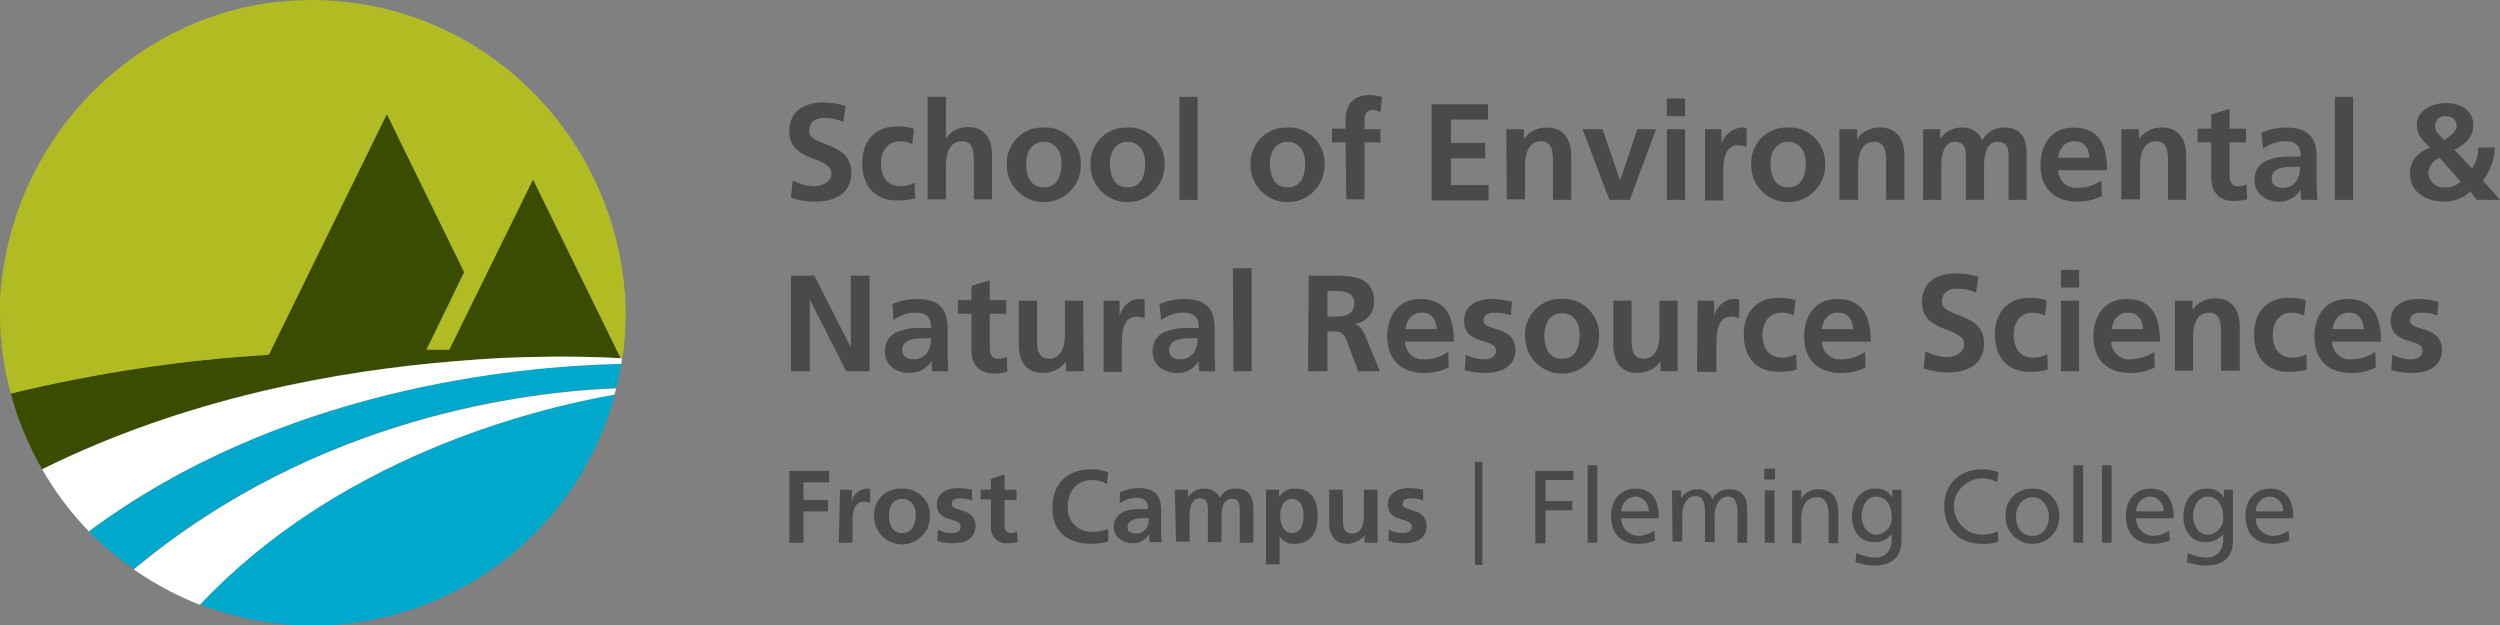 <?xml version="1.0" encoding="utf-8"?>
<!-- Generator: Adobe Illustrator 24.0.1, SVG Export Plug-In . SVG Version: 6.00 Build 0)  -->
<svg version="1.1" id="Logo" xmlns="http://www.w3.org/2000/svg" xmlns:xlink="http://www.w3.org/1999/xlink" x="0px" y="0px"
	 viewBox="0 0 439 109.8" style="enable-background:new 0 0 439 109.8;" xml:space="preserve">
<rect x="0" y="0" width="439" height="109.8" fill="#808080" stroke="none"/>
<style type="text/css">
	.st0{fill:#4A4A49;}
	.st1{fill:#3A4C00;}
	.st2{fill:#00A8CB;}
	.st3{fill:#FFFFFF;}
	.st4{fill:#B0BC22;}
</style>
<title>SENRS_logo_white_text</title>
<path class="st0" d="M148.1,21.4c-1.1-0.5-2.2-0.7-3.4-0.7c-1.2,0-2.6,0.5-2.6,2.3c0,2.9,7.4,1.7,7.4,7.3c0,3.7-2.9,5.1-6.3,5.1
	c-1.5,0-2.9-0.2-4.3-0.7l0.3-3c1.2,0.6,2.5,1,3.8,1c1.3,0,3-0.7,3-2.2c0-3.2-7.4-1.9-7.4-7.4c0-3.8,2.9-5.1,5.9-5.1
	c1.4,0,2.7,0.2,4,0.6L148.1,21.4z"/>
<path class="st0" d="M160.2,25.3c-0.7-0.3-1.4-0.5-2.2-0.5c-2,0-3.3,1.6-3.3,3.9s1.1,4,3.4,4c0.9,0,1.7-0.2,2.5-0.6l0.1,2.7
	c-1,0.3-2.1,0.4-3.2,0.4c-4.1,0-6.1-2.8-6.1-6.6c0-3.6,2.1-6.4,6-6.4c1.1,0,2.1,0.1,3.1,0.4L160.2,25.3z"/>
<path class="st0" d="M162.9,17h3.2v7.3l0,0c0.9-1.3,2.3-2,3.9-2c2.9,0,4.2,2.1,4.2,4.9v7.8H171v-6.6c0-1.5,0-3.6-2.1-3.6
	c-2.3,0-2.8,2.5-2.8,4.1v6.1h-3.2L162.9,17z"/>
<path class="st0" d="M183.3,22.4c3.4-0.2,6.3,2.5,6.5,5.9c0,0.2,0,0.4,0,0.7c0,3.6-2.9,6.5-6.5,6.5s-6.5-2.9-6.5-6.5
	c-0.2-3.4,2.4-6.4,5.8-6.6C182.8,22.4,183,22.4,183.3,22.4z M183.3,32.9c2.5,0,3.1-2.2,3.1-4.3c0-1.9-1-3.7-3.1-3.7
	s-3.1,1.8-3.1,3.7C180.1,30.6,180.8,32.9,183.3,32.9L183.3,32.9z"/>
<path class="st0" d="M198,22.4c3.4-0.2,6.3,2.5,6.5,5.9c0,0.2,0,0.4,0,0.7c0,3.6-2.9,6.5-6.5,6.5s-6.5-2.9-6.5-6.5
	c-0.2-3.4,2.4-6.4,5.8-6.6C197.5,22.4,197.7,22.4,198,22.4z M198,32.9c2.5,0,3.1-2.2,3.1-4.3c0-1.9-1-3.7-3.1-3.7s-3.1,1.8-3.1,3.7
	C194.9,30.6,195.5,32.9,198,32.9L198,32.9z"/>
<path class="st0" d="M207.1,17h3.2v18.1h-3.2V17z"/>
<path class="st0" d="M226.1,22.4c3.4-0.2,6.3,2.5,6.5,5.9c0,0.2,0,0.4,0,0.7c0,3.6-2.9,6.5-6.5,6.5s-6.5-2.9-6.5-6.5
	c-0.2-3.4,2.4-6.4,5.8-6.6C225.6,22.4,225.8,22.4,226.1,22.4z M226.1,32.9c2.5,0,3.1-2.2,3.1-4.3c0-1.9-1-3.7-3.1-3.7
	s-3.1,1.8-3.1,3.7C223,30.6,223.6,32.9,226.1,32.9L226.1,32.9z"/>
<path class="st0" d="M236.3,25h-2.4v-2.4h2.4v-1.7c0-2.5,1.4-4.2,4-4.2c0.8,0,1.6,0.1,2.4,0.3l-0.3,2.7c-0.4-0.3-0.9-0.4-1.4-0.4
	c-1.1,0-1.4,0.9-1.4,1.9v1.5h2.8V25h-2.8v10h-3.2L236.3,25z"/>
<path class="st0" d="M251.4,18.3h9.9v2.7h-6.5v4.1h6v2.7h-6v4.7h6.6v2.7h-10L251.4,18.3z"/>
<path class="st0" d="M264.5,22.7h3.1v1.7l0,0c0.9-1.3,2.5-2.1,4.1-2c2.9,0,4.2,2.1,4.2,4.9v7.8h-3.2v-6.7c0-1.5,0-3.6-2.1-3.6
	c-2.3,0-2.8,2.5-2.8,4.1v6.1h-3.2L264.5,22.7z"/>
<path class="st0" d="M277.9,22.7h3.5l3.1,9l0,0l3-9h3.3l-4.6,12.4h-3.6L277.9,22.7z"/>
<path class="st0" d="M292.7,17.3h3.2v3.1h-3.2V17.3z M292.7,22.7h3.2v12.4h-3.2V22.7z"/>
<path class="st0" d="M299.4,22.7h2.9v2.8l0,0c0.3-1.7,1.7-2.9,3.4-3.1c0.3,0,0.7,0,1,0.1v3.3c-0.5-0.2-1-0.3-1.5-0.3
	c-2.6,0-2.6,3.3-2.6,5.1v4.6h-3.2V22.7z"/>
<path class="st0" d="M314,22.4c3.4-0.2,6.3,2.5,6.5,5.9c0,0.2,0,0.4,0,0.7c0,3.6-2.9,6.5-6.5,6.5s-6.5-2.9-6.5-6.5
	c-0.2-3.4,2.4-6.4,5.8-6.6C313.5,22.4,313.8,22.4,314,22.4z M314,32.9c2.5,0,3.1-2.2,3.1-4.3c0-1.9-1-3.7-3.1-3.7s-3.1,1.8-3.1,3.7
	C310.9,30.6,311.5,32.9,314,32.9L314,32.9z"/>
<path class="st0" d="M323,22.7h3.1v1.7l0,0c0.9-1.3,2.5-2.1,4.1-2c2.9,0,4.2,2.1,4.2,4.9v7.8h-3.2v-6.6c0-1.5,0-3.6-2.1-3.6
	c-2.3,0-2.8,2.5-2.8,4.1v6.1H323V22.7z"/>
<path class="st0" d="M337.7,22.7h3v1.7l0,0c0.8-1.3,2.2-2,3.7-2c1.6-0.1,3,0.7,3.7,2.2c0.8-1.4,2.3-2.3,3.9-2.2
	c3.1,0,3.9,2.1,3.9,4.9v7.8h-3.2v-7.4c0-1.2,0-2.8-1.9-2.8c-2.1,0-2.4,2.6-2.4,4.2v6h-3.2v-7.4c0-1.2,0-2.8-1.9-2.8
	c-2.1,0-2.4,2.6-2.4,4.2v6h-3.2V22.7z"/>
<path class="st0" d="M369.1,34.4c-1.3,0.7-2.8,1-4.3,1c-4.1,0-6.5-2.4-6.5-6.4c0-3.6,1.9-6.6,5.8-6.6c4.6,0,5.9,3.2,5.9,7.5h-8.6
	c0.1,1.8,1.5,3.2,3.3,3.1c0.1,0,0.1,0,0.2,0c1.5,0,2.9-0.5,4.1-1.3L369.1,34.4z M366.9,27.7c-0.1-1.6-0.8-2.9-2.6-2.9
	s-2.7,1.3-2.9,2.9H366.9z"/>
<path class="st0" d="M372.5,22.7h3.1v1.7l0,0c0.9-1.3,2.5-2.1,4.1-2c2.9,0,4.2,2.1,4.2,4.9v7.8h-3.2v-6.7c0-1.5,0-3.6-2.1-3.6
	c-2.3,0-2.8,2.5-2.8,4.1v6.1h-3.3V22.7z"/>
<path class="st0" d="M388.3,25h-2.4v-2.4h2.4v-2.5l3.2-1v3.5h2.9v2.4h-2.9v5.7c0,1.1,0.3,2,1.5,2c0.5,0,1-0.1,1.5-0.3l0.1,2.6
	c-0.8,0.2-1.6,0.3-2.4,0.3c-2.5,0-3.9-1.6-3.9-4L388.3,25z"/>
<path class="st0" d="M397.1,23.3c1.4-0.6,2.8-0.9,4.3-0.9c3.8,0,5.4,1.6,5.4,5.2v1.6c0,1.3,0,2.2,0,3.1s0.1,1.8,0.1,2.8h-2.8
	c-0.1-0.6-0.1-1.2-0.1-1.8l0,0c-0.8,1.3-2.3,2.2-3.8,2.1c-2.2,0-4.3-1.3-4.3-3.7c-0.1-1.5,0.7-2.9,2.1-3.5c1.3-0.5,2.7-0.8,4.2-0.7
	h1.8c0-2-0.9-2.7-2.8-2.7c-1.4,0-2.7,0.5-3.8,1.3L397.1,23.3z M400.9,33c0.9,0,1.7-0.4,2.3-1.1c0.5-0.8,0.7-1.6,0.7-2.6h-1.4
	c-1.5,0-3.6,0.2-3.6,2.1C398.9,32.5,399.8,33,400.9,33z"/>
<path class="st0" d="M410,17h3.2v18.1H410V17z"/>
<path class="st0" d="M434.1,29.6c0.7-1.1,1.1-2.4,1.1-3.7h2.9c-0.1,2.1-0.8,4.1-2.1,5.8l3,3.4h-4.1l-1.1-1.5
	c-1.2,1.2-2.9,1.8-4.6,1.8c-3.3,0-6-1.7-6-4.9c0-2,0.9-3.5,3.5-4.6c-1.3-1.2-2.3-2.1-2.3-4c0-2.6,2.8-3.8,5.1-3.8s4.8,1.1,4.8,3.8
	c0,2.3-1.4,3.4-3.3,4.4L434.1,29.6z M428.4,27.7c-1.1,0.4-1.9,1.5-2,2.7c0.1,1.4,1.3,2.6,2.7,2.5c0,0,0.1,0,0.1,0
	c1.1,0.1,2.1-0.3,2.9-1L428.4,27.7z M431.4,22.1c0-0.9-0.7-1.7-1.7-1.7c-0.1,0-0.1,0-0.2,0c-1-0.1-1.8,0.6-1.9,1.6
	c0,0.1,0,0.1,0,0.2c0,0.9,0.9,1.7,1.6,2.4C430,24.1,431.4,23.1,431.4,22.1L431.4,22.1z"/>
<path class="st0" d="M138.9,48.4h4.1l6.4,12.6l0,0V48.4h3.3v16.8h-4.1l-6.4-12.6l0,0v12.6h-3.3V48.4z"/>
<path class="st0" d="M156.7,53.4c1.4-0.6,2.8-0.9,4.3-0.9c3.8,0,5.4,1.6,5.4,5.2v1.6c0,1.3,0,2.2,0,3.1s0.1,1.8,0.1,2.8h-2.8
	c-0.1-0.6-0.1-1.2-0.1-1.8l0,0c-0.8,1.3-2.3,2.1-3.9,2.1c-2.2,0-4.3-1.3-4.3-3.7c-0.1-1.5,0.7-2.9,2.1-3.5c1.3-0.5,2.7-0.8,4.2-0.7
	h1.8c0-2-0.9-2.7-2.8-2.7c-1.4,0-2.7,0.5-3.8,1.3L156.7,53.4z M160.5,63.1c0.9,0,1.7-0.4,2.3-1.1c0.5-0.8,0.7-1.6,0.7-2.6H162
	c-1.4,0-3.6,0.2-3.6,2.1C158.5,62.7,159.4,63.1,160.5,63.1L160.5,63.1z"/>
<path class="st0" d="M170.6,55.1h-2.4v-2.4h2.4v-2.5l3.2-1v3.5h2.9v2.4h-2.9V61c0,1.1,0.3,2,1.5,2c0.5,0,1-0.1,1.5-0.3l0.1,2.6
	c-0.8,0.2-1.6,0.3-2.4,0.3c-2.5,0-3.9-1.6-3.9-4L170.6,55.1z"/>
<path class="st0" d="M190.3,65.2h-3.1v-1.7l0,0c-1,1.3-2.5,2-4.1,2c-2.9,0-4.2-2.1-4.2-4.9v-7.8h3.2v6.6c0,1.5,0,3.6,2.1,3.6
	c2.3,0,2.8-2.5,2.8-4.1v-6.1h3.2L190.3,65.2z"/>
<path class="st0" d="M193.7,52.8h2.9v2.8l0,0c0.3-1.7,1.7-3,3.4-3.1c0.3,0,0.7,0,1,0.1v3.3c-0.5-0.2-0.9-0.3-1.4-0.3
	c-2.6,0-2.6,3.3-2.6,5.1v4.6h-3.2V52.8z"/>
<path class="st0" d="M203.6,53.4c1.4-0.6,2.8-0.9,4.3-0.9c3.8,0,5.4,1.6,5.4,5.2v1.6c0,1.3,0,2.2,0,3.1s0.1,1.8,0.1,2.8h-2.8
	c-0.1-0.6-0.1-1.2-0.1-1.8l0,0c-0.8,1.3-2.3,2.2-3.8,2.1c-2.2,0-4.3-1.3-4.3-3.7c-0.1-1.5,0.7-2.9,2.1-3.5c1.3-0.5,2.7-0.8,4.2-0.7
	h1.8c0-2-0.9-2.7-2.8-2.7c-1.4,0-2.7,0.5-3.8,1.3L203.6,53.4z M207.3,63.1c0.9,0,1.7-0.4,2.3-1.1c0.5-0.8,0.7-1.6,0.7-2.6h-1.4
	c-1.5,0-3.6,0.2-3.6,2.1C205.3,62.7,206.2,63.1,207.3,63.1L207.3,63.1z"/>
<path class="st0" d="M216.5,47.1h3.3v18.1h-3.2L216.5,47.1z"/>
<path class="st0" d="M229.8,48.4h3.6c3.6,0,7.9-0.1,7.9,4.6c0,2-1.5,3.7-3.5,3.9l0,0c0.9,0.1,1.4,1,1.8,1.7l2.7,6.6h-3.8l-2-5.3
	c-0.5-1.3-0.9-1.7-2.3-1.7h-1.1v7h-3.4L229.8,48.4z M233.1,55.6h1.1c1.7,0,3.6-0.2,3.6-2.3s-1.9-2.2-3.6-2.2h-1.1V55.6z"/>
<path class="st0" d="M254.4,64.5c-1.3,0.7-2.8,1-4.3,1c-4.1,0-6.5-2.4-6.5-6.4c0-3.6,1.9-6.6,5.8-6.6c4.6,0,5.9,3.2,5.9,7.5h-8.6
	c0.1,1.8,1.5,3.2,3.3,3.1c0.1,0,0.1,0,0.2,0c1.5,0,2.9-0.5,4.1-1.3L254.4,64.5z M252.3,57.8c-0.1-1.6-0.8-2.9-2.6-2.9
	s-2.7,1.3-2.9,2.9H252.3z"/>
<path class="st0" d="M265.3,55.4c-0.9-0.4-1.9-0.5-2.9-0.5c-0.9,0-1.9,0.3-1.9,1.4c0,2,5.6,0.7,5.6,5.2c0,2.9-2.6,4-5.2,4
	c-1.2,0-2.5-0.2-3.7-0.5l0.2-2.7c1,0.5,2.1,0.8,3.2,0.8c0.8,0,2.1-0.3,2.1-1.5c0-2.4-5.6-0.8-5.6-5.3c0-2.7,2.3-3.8,4.9-3.8
	c1.2,0,2.4,0.2,3.5,0.5L265.3,55.4z"/>
<path class="st0" d="M274.3,52.5c3.4-0.2,6.3,2.5,6.5,5.9c0,0.2,0,0.4,0,0.7c0,3.6-2.9,6.5-6.5,6.5s-6.5-2.9-6.5-6.5
	c-0.2-3.4,2.4-6.4,5.8-6.6C273.8,52.5,274,52.5,274.3,52.5z M274.3,63c2.5,0,3.1-2.2,3.1-4.3c0-1.9-1-3.7-3.1-3.7s-3.1,1.8-3.1,3.7
	C271.1,60.7,271.8,63,274.3,63z"/>
<path class="st0" d="M294.7,65.2h-3.1v-1.7l0,0c-1,1.3-2.5,2-4.1,2c-2.9,0-4.2-2.1-4.2-4.9v-7.8h3.2v6.6c0,1.5,0,3.6,2.1,3.6
	c2.3,0,2.8-2.5,2.8-4.1v-6.1h3.2V65.2z"/>
<path class="st0" d="M298.1,52.8h2.9v2.8l0,0c0.3-1.7,1.7-3,3.4-3.1c0.3,0,0.7,0,1,0.1v3.3c-0.5-0.2-0.9-0.3-1.4-0.3
	c-2.6,0-2.6,3.3-2.6,5.1v4.6H298L298.1,52.8z"/>
<path class="st0" d="M315,55.4c-0.7-0.3-1.4-0.5-2.2-0.5c-2,0-3.3,1.6-3.3,3.9s1.1,4,3.4,4c0.9,0,1.7-0.2,2.5-0.6l0.1,2.7
	c-1,0.3-2.1,0.4-3.2,0.4c-4.1,0-6.1-2.8-6.1-6.6c0-3.6,2.1-6.4,6-6.4c1.1,0,2.1,0.1,3.1,0.4L315,55.4z"/>
<path class="st0" d="M327.6,64.5c-1.3,0.7-2.8,1-4.3,1c-4.1,0-6.5-2.4-6.5-6.4c0-3.6,1.9-6.6,5.8-6.6c4.6,0,5.9,3.2,5.9,7.5h-8.6
	c0.1,1.8,1.5,3.2,3.3,3.1c0.1,0,0.1,0,0.2,0c1.5,0,2.9-0.5,4.1-1.3L327.6,64.5z M325.4,57.8c-0.1-1.6-0.8-2.9-2.6-2.9
	s-2.7,1.3-2.9,2.9H325.4z"/>
<path class="st0" d="M347,51.4c-1.1-0.5-2.2-0.7-3.4-0.7c-1.2,0-2.6,0.5-2.6,2.3c0,2.9,7.4,1.7,7.4,7.3c0,3.7-2.9,5.1-6.3,5.1
	c-1.5,0-2.9-0.2-4.3-0.7l0.3-3c1.2,0.6,2.5,1,3.8,1c1.3,0,3-0.7,3-2.2c0-3.2-7.4-1.9-7.4-7.4c0-3.8,2.9-5.1,5.9-5.1
	c1.4,0,2.7,0.2,4,0.6L347,51.4z"/>
<path class="st0" d="M359.1,55.4c-0.7-0.3-1.4-0.5-2.2-0.5c-2,0-3.3,1.6-3.3,3.9s1.1,4,3.4,4c0.9,0,1.7-0.2,2.5-0.6l0.1,2.7
	c-1,0.3-2.1,0.4-3.2,0.4c-4.1,0-6.1-2.8-6.1-6.6c0-3.6,2.1-6.4,6-6.4c1.1,0,2.1,0.1,3.1,0.4L359.1,55.4z"/>
<path class="st0" d="M361.9,47.4h3.2v3.1h-3.2V47.4z M361.9,52.8h3.2v12.4h-3.2V52.8z"/>
<path class="st0" d="M378.4,64.5c-1.3,0.7-2.8,1-4.3,1c-4.1,0-6.5-2.4-6.5-6.4c0-3.6,1.9-6.6,5.8-6.6c4.6,0,5.9,3.2,5.9,7.5h-8.6
	c0.1,1.8,1.5,3.2,3.3,3.1c0.1,0,0.1,0,0.2,0c1.5-0.1,2.9-0.5,4.1-1.3L378.4,64.5z M376.3,57.8c-0.1-1.6-0.8-2.9-2.6-2.9
	s-2.7,1.3-2.9,2.9H376.3z"/>
<path class="st0" d="M381.9,52.8h3.1v1.6l0,0c0.9-1.3,2.5-2.1,4.1-2c2.9,0,4.2,2.1,4.2,4.9v7.8H390v-6.6c0-1.5,0-3.6-2.1-3.6
	c-2.3,0-2.8,2.5-2.8,4.1v6.1h-3.2L381.9,52.8z"/>
<path class="st0" d="M404.6,55.4c-0.7-0.3-1.4-0.5-2.2-0.5c-2,0-3.3,1.6-3.3,3.9s1.1,4,3.4,4c0.9,0,1.7-0.2,2.5-0.6l0.1,2.7
	c-1,0.3-2.1,0.4-3.2,0.4c-4.1,0-6.1-2.8-6.1-6.6c0-3.6,2.1-6.4,6-6.4c1.1,0,2.1,0.1,3.1,0.4L404.6,55.4z"/>
<path class="st0" d="M417.2,64.5c-1.3,0.7-2.8,1-4.3,1c-4.1,0-6.5-2.4-6.5-6.4c0-3.6,1.9-6.6,5.8-6.6c4.6,0,5.9,3.2,5.9,7.5h-8.6
	c0.1,1.8,1.5,3.2,3.3,3.1c0.1,0,0.1,0,0.2,0c1.5,0,2.9-0.5,4.1-1.3L417.2,64.5z M415.1,57.8c-0.1-1.6-0.8-2.9-2.6-2.9
	s-2.7,1.3-2.9,2.9H415.1z"/>
<path class="st0" d="M428,55.4c-0.9-0.4-1.9-0.5-2.9-0.5c-0.9,0-1.9,0.3-1.9,1.4c0,2,5.6,0.7,5.6,5.2c0,2.9-2.6,4-5.2,4
	c-1.2,0-2.5-0.2-3.7-0.5l0.2-2.7c1,0.5,2.1,0.8,3.2,0.8c0.8,0,2.1-0.3,2.1-1.5c0-2.4-5.6-0.8-5.6-5.3c0-2.7,2.3-3.8,4.9-3.8
	c1.2,0,2.4,0.2,3.5,0.5L428,55.4z"/>
<path class="st0" d="M138.6,82.7h7v2h-4.5v3.1h4.3v2h-4.3v5.5h-2.5L138.6,82.7z"/>
<path class="st0" d="M147.5,86h2.1v2.1l0,0c0.2-1.3,1.3-2.2,2.5-2.3c0.2,0,0.5,0,0.7,0.1v2.4c-0.3-0.1-0.7-0.2-1.1-0.2
	c-2,0-2,2.5-2,3.8v3.4h-2.4L147.5,86z"/>
<path class="st0" d="M158.4,85.8c2.6-0.1,4.8,1.9,4.9,4.4c0,0.2,0,0.3,0,0.5c0,2.7-2.2,4.9-4.9,4.9c-2.7,0-4.9-2.2-4.9-4.9
	c-0.2-2.6,1.8-4.8,4.4-4.9C158.1,85.8,158.2,85.8,158.4,85.8z M158.4,93.6c1.9,0,2.4-1.7,2.4-3.2s-0.8-2.8-2.4-2.8
	c-1.6,0-2.3,1.4-2.3,2.8S156.5,93.6,158.4,93.6L158.4,93.6z"/>
<path class="st0" d="M170.7,87.9c-0.7-0.3-1.4-0.4-2.2-0.4c-0.6,0-1.4,0.2-1.4,1c0,1.5,4.2,0.5,4.2,3.9c0,2.2-1.9,3-3.9,3
	c-0.9,0-1.9-0.1-2.8-0.4l0.1-2c0.7,0.4,1.5,0.6,2.4,0.6c0.6,0,1.6-0.2,1.6-1.1c0-1.8-4.2-0.6-4.2-3.9c0-2,1.8-2.9,3.6-2.9
	c0.9,0,1.8,0.1,2.6,0.3L170.7,87.9z"/>
<path class="st0" d="M174,87.7h-1.8V86h1.8v-1.9l2.4-0.8V86h2.1v1.8h-2.1v4.3c0,0.8,0.2,1.5,1.1,1.5c0.4,0,0.8-0.1,1.1-0.3l0.1,1.9
	c-0.6,0.2-1.2,0.2-1.8,0.2c-1.5,0.1-2.8-1-2.9-2.5c0-0.2,0-0.3,0-0.5L174,87.7z"/>
<path class="st0" d="M194.6,95.1c-0.9,0.2-1.9,0.4-2.9,0.4c-4.1,0-6.9-2-6.9-6.3s2.6-6.8,6.9-6.8c1,0,1.9,0.2,2.9,0.5l-0.2,2.1
	c-0.8-0.5-1.7-0.7-2.7-0.7c-2.6,0-4.2,2-4.2,4.6c-0.2,2.3,1.5,4.3,3.8,4.5c0.2,0,0.3,0,0.5,0c0.9,0,1.9-0.2,2.8-0.5L194.6,95.1z"/>
<path class="st0" d="M196.7,86.4c1-0.4,2.1-0.7,3.2-0.7c2.8,0,4,1.2,4,3.9v1.2c0,0.9,0,1.6,0,2.3s0,1.4,0.1,2.1h-2.1
	c-0.1-0.5-0.1-0.9-0.1-1.4l0,0c-0.6,1-1.7,1.6-2.9,1.6c-1.6,0-3.3-1-3.3-2.8c-0.1-1.1,0.6-2.2,1.6-2.7c1-0.4,2.1-0.6,3.1-0.5h1.3
	c0-1.5-0.7-2-2.1-2c-1,0-2,0.4-2.9,1L196.7,86.4z M199.5,93.7c0.7,0,1.3-0.3,1.7-0.8c0.4-0.6,0.6-1.2,0.5-1.9h-1
	c-1.1,0-2.7,0.2-2.7,1.6C198,93.4,198.6,93.7,199.5,93.7L199.5,93.7z"/>
<path class="st0" d="M206.3,86h2.3v1.3l0,0c0.6-0.9,1.6-1.5,2.8-1.5c1.2-0.1,2.3,0.6,2.8,1.6c0.6-1.1,1.7-1.7,2.9-1.6
	c2.3,0,3,1.6,3,3.6v5.9h-2.4v-5.6c0-0.9,0-2.1-1.4-2.1c-1.6,0-1.8,1.9-1.8,3.1v4.5h-2.4v-5.6c0-0.9,0-2.1-1.4-2.1
	c-1.6,0-1.8,1.9-1.8,3.1v4.5h-2.4L206.3,86z"/>
<path class="st0" d="M222.3,86h2.3v1.3l0,0c0.6-1,1.7-1.6,2.9-1.5c2.9,0,3.9,2.3,3.9,4.8s-1,4.9-4,4.9c-1.1,0.1-2.1-0.4-2.7-1.3l0,0
	v4.9h-2.4L222.3,86z M224.8,90.6c0,1.3,0.5,3,2.1,3s2-1.7,2-3s-0.4-3-2-3S224.8,89.3,224.8,90.6L224.8,90.6z"/>
<path class="st0" d="M241.9,95.3h-2.3V94l0,0c-0.7,0.9-1.9,1.5-3,1.5c-2.2,0-3.2-1.6-3.2-3.6V86h2.4v5c0,1.1,0,2.7,1.6,2.7
	c1.8,0,2.1-1.9,2.1-3.1V86h2.4L241.9,95.3z"/>
<path class="st0" d="M249.9,87.9c-0.7-0.3-1.4-0.4-2.2-0.4c-0.6,0-1.4,0.2-1.4,1c0,1.5,4.2,0.5,4.2,3.9c0,2.2-1.9,3-3.9,3
	c-0.9,0-1.9-0.1-2.8-0.4l0.1-2c0.7,0.4,1.5,0.6,2.4,0.6c0.6,0,1.6-0.2,1.6-1.1c0-1.8-4.2-0.6-4.2-3.9c0-2,1.8-2.9,3.6-2.9
	c0.9,0,1.8,0.1,2.6,0.3L249.9,87.9z"/>
<path class="st0" d="M259,81.1h1.3v18.1H259V81.1z"/>
<path class="st0" d="M269.6,82.7h6.7v1.6h-4.9v3.7h4.7v1.6h-4.7v5.8h-1.8L269.6,82.7z"/>
<path class="st0" d="M278.8,81.7h1.7v13.6h-1.7V81.7z"/>
<path class="st0" d="M290.6,94.9c-0.9,0.4-1.9,0.6-2.9,0.6c-3.3,0-4.8-2-4.8-5c0-2.7,1.7-4.7,4.3-4.7c3.1,0,4.1,2.2,4.1,5.2h-6.6
	c0,1.7,1.3,3,2.9,3.1c0,0,0,0,0.1,0c1,0,2-0.4,2.8-0.9L290.6,94.9z M289.5,89.8c0.1-1.3-0.8-2.4-2.1-2.6c-0.1,0-0.1,0-0.2,0
	c-1.4,0-2.5,1.2-2.5,2.6H289.5z"/>
<path class="st0" d="M293.6,86.1h1.6v1.4l0,0c0.6-1,1.7-1.6,2.9-1.6c1.2,0,2.2,0.7,2.6,1.8c0.5-1.1,1.6-1.8,2.9-1.8
	c2.4,0,3.2,1.5,3.2,3.5v5.9h-1.7v-5.5c0-1.1-0.3-2.6-1.6-2.6c-1.7,0-2.4,1.7-2.4,3.4v4.6h-1.7v-5.5c0-1.1-0.3-2.6-1.6-2.6
	c-1.7,0-2.4,1.7-2.4,3.4v4.6h-1.7L293.6,86.1z"/>
<path class="st0" d="M311.7,84.2h-1.9v-1.9h1.9V84.2z M309.9,86.1h1.7v9.2h-1.7V86.1z"/>
<path class="st0" d="M314.7,86.1h1.6v1.5l0,0c0.6-1.1,1.8-1.7,3-1.7c2.4,0,3.5,1.5,3.5,4v5.5h-1.7v-4.8c0-2.1-0.5-3.2-2-3.3
	c-1.9,0-2.8,1.6-2.8,3.8v4.3h-1.6V86.1z"/>
<path class="st0" d="M333.9,94.9c0,2.8-1.5,4.4-4.8,4.4c-1.1,0-2.3-0.2-3.3-0.6l0.2-1.6c1,0.5,2.2,0.8,3.3,0.8
	c1.8,0,2.9-1.2,2.9-3.2v-0.9l0,0c-0.8,0.9-1.9,1.5-3.1,1.4c-2.6,0-3.9-2.1-3.9-4.5s1.3-4.9,4.1-4.9c1.2-0.1,2.4,0.5,3,1.6l0,0v-1.4
	h1.6L333.9,94.9z M332.2,90.8c0-1.9-0.9-3.6-2.7-3.6s-2.6,1.9-2.6,3.4c0,1.7,1,3.3,2.6,3.3C331.1,93.8,332.3,92.4,332.2,90.8
	C332.2,90.8,332.2,90.8,332.2,90.8z"/>
<path class="st0" d="M350.7,84.7c-0.8-0.5-1.7-0.7-2.6-0.7c-2.7,0-5,2.2-5,4.9c0,2.7,2.2,5,4.9,5c1,0,1.9-0.2,2.8-0.6l0.1,1.8
	c-0.9,0.3-1.9,0.5-2.9,0.4c-4,0-6.6-2.6-6.6-6.6s2.8-6.5,6.7-6.5c1,0,1.9,0.2,2.8,0.5L350.7,84.7z"/>
<path class="st0" d="M356.9,85.8c2.5-0.1,4.6,1.9,4.7,4.4c0,0.1,0,0.3,0,0.4c0.1,2.6-1.9,4.8-4.5,4.9c-2.6,0.1-4.8-1.9-4.9-4.5
	c0-0.1,0-0.3,0-0.4c-0.2-2.5,1.8-4.7,4.3-4.8C356.6,85.8,356.8,85.8,356.9,85.8z M356.9,94.1c2,0,2.9-1.8,2.9-3.4s-1.1-3.4-2.9-3.4
	s-2.9,1.7-2.9,3.4S354.9,94.1,356.9,94.1z"/>
<path class="st0" d="M364.1,81.7h1.7v13.6h-1.7V81.7z"/>
<path class="st0" d="M369.1,81.7h1.7v13.6h-1.7V81.7z"/>
<path class="st0" d="M381,94.9c-0.9,0.4-1.9,0.6-2.9,0.6c-3.3,0-4.8-2-4.8-5c0-2.7,1.7-4.7,4.3-4.7c3.1,0,4.1,2.2,4.1,5.2h-6.6
	c0,1.7,1.3,3,2.9,3.1c0,0,0,0,0.1,0c1,0,2-0.4,2.8-0.9L381,94.9z M379.9,89.8c0.1-1.3-0.8-2.4-2.1-2.6c-0.1,0-0.1,0-0.2,0
	c-1.4,0-2.5,1.2-2.5,2.6H379.9z"/>
<path class="st0" d="M392.1,94.9c0,2.8-1.5,4.4-4.8,4.4c-1.1,0-2.3-0.2-3.3-0.6l0.2-1.6c1,0.5,2.2,0.8,3.3,0.8
	c1.8,0,2.9-1.2,2.9-3.2v-0.9l0,0c-0.8,0.9-1.9,1.5-3.1,1.4c-2.6,0-3.9-2.1-3.9-4.5s1.3-4.9,4.1-4.9c1.2-0.1,2.4,0.5,3,1.6l0,0v-1.4
	h1.6L392.1,94.9z M390.4,90.8c0-1.9-0.9-3.6-2.7-3.6s-2.6,1.9-2.6,3.4c0,1.7,1,3.3,2.6,3.3C389.3,93.8,390.5,92.4,390.4,90.8
	C390.4,90.8,390.4,90.8,390.4,90.8L390.4,90.8z"/>
<path class="st0" d="M402,94.9c-0.9,0.4-1.9,0.6-2.9,0.6c-3.3,0-4.8-2-4.8-5c0-2.7,1.7-4.7,4.3-4.7c3.1,0,4.1,2.2,4.1,5.2h-6.6
	c0,1.7,1.3,3,2.9,3.1c0,0,0,0,0.1,0c1,0,2-0.4,2.8-0.9L402,94.9z M400.9,89.8c0.1-1.3-0.8-2.4-2.1-2.6c-0.1,0-0.1,0-0.2,0
	c-1.4,0-2.5,1.2-2.5,2.6H400.9z"/>
<path class="st1" d="M94.2,62.7c5.8-0.2,10.7,0,14.8,0.2L93.6,31.5L78.9,61.4c-1.3,0-2.6,0-4,0l6.7-13.6L68,20L47.2,62.3
	c-15.3,0.9-30.5,3.2-45.3,6.8c1.2,4.6,3.1,9.1,5.5,13.3C32.7,69.8,59.3,65,80.3,63.4C88.1,62.7,88.3,62.8,94.2,62.7z"/>
<path class="st2" d="M23.5,99.9c32.2-26.9,69.3-31.2,84.7-31.8c0.4-1.4,0.6-2.9,0.9-4.3c-19,0.5-60,4.6-93.5,29.5
	C18,95.7,20.7,98,23.5,99.9z"/>
<path class="st2" d="M35.1,106.1c28.3,11,60.1-3.1,71.1-31.4c0.7-1.8,1.3-3.7,1.8-5.5C93,71.9,59.2,80.6,35.1,106.1z"/>
<path class="st3" d="M107.9,69.3c0.1-0.4,0.2-0.7,0.3-1.1c-15.4,0.6-52.5,4.9-84.7,31.8c3.6,2.5,7.5,4.6,11.6,6.2
	C59.2,80.6,93,71.9,107.9,69.3z"/>
<path class="st3" d="M109,62.9c-9.6-0.5-19.2-0.3-28.7,0.5c-21,1.7-47.6,6.5-72.9,19c2.3,4,5,7.6,8.2,10.9
	c33.5-24.9,74.5-29,93.5-29.4c0-0.3,0.1-0.6,0.1-0.9L109,62.9z"/>
<path class="st4" d="M109.3,62.9c0.4-2.5,0.5-5,0.6-7.5C109.6,25.7,86.6,1.6,57.7,0.1C56.8,0,55.8,0,54.9,0c-1.8,0-3.6,0.1-5.4,0.3
	h-0.3l-0.4,0C22.4,3.3,1.6,25.3,0,52.6C0,53.4,0,54.1,0,54.9c0,4.8,0.6,9.6,1.9,14.2c14.9-3.6,30.1-5.9,45.3-6.8L67.9,20l13.6,27.8
	l-6.6,13.6c1.4,0,2.7,0,4,0l14.7-29.9L109,62.9"/>
</svg>
